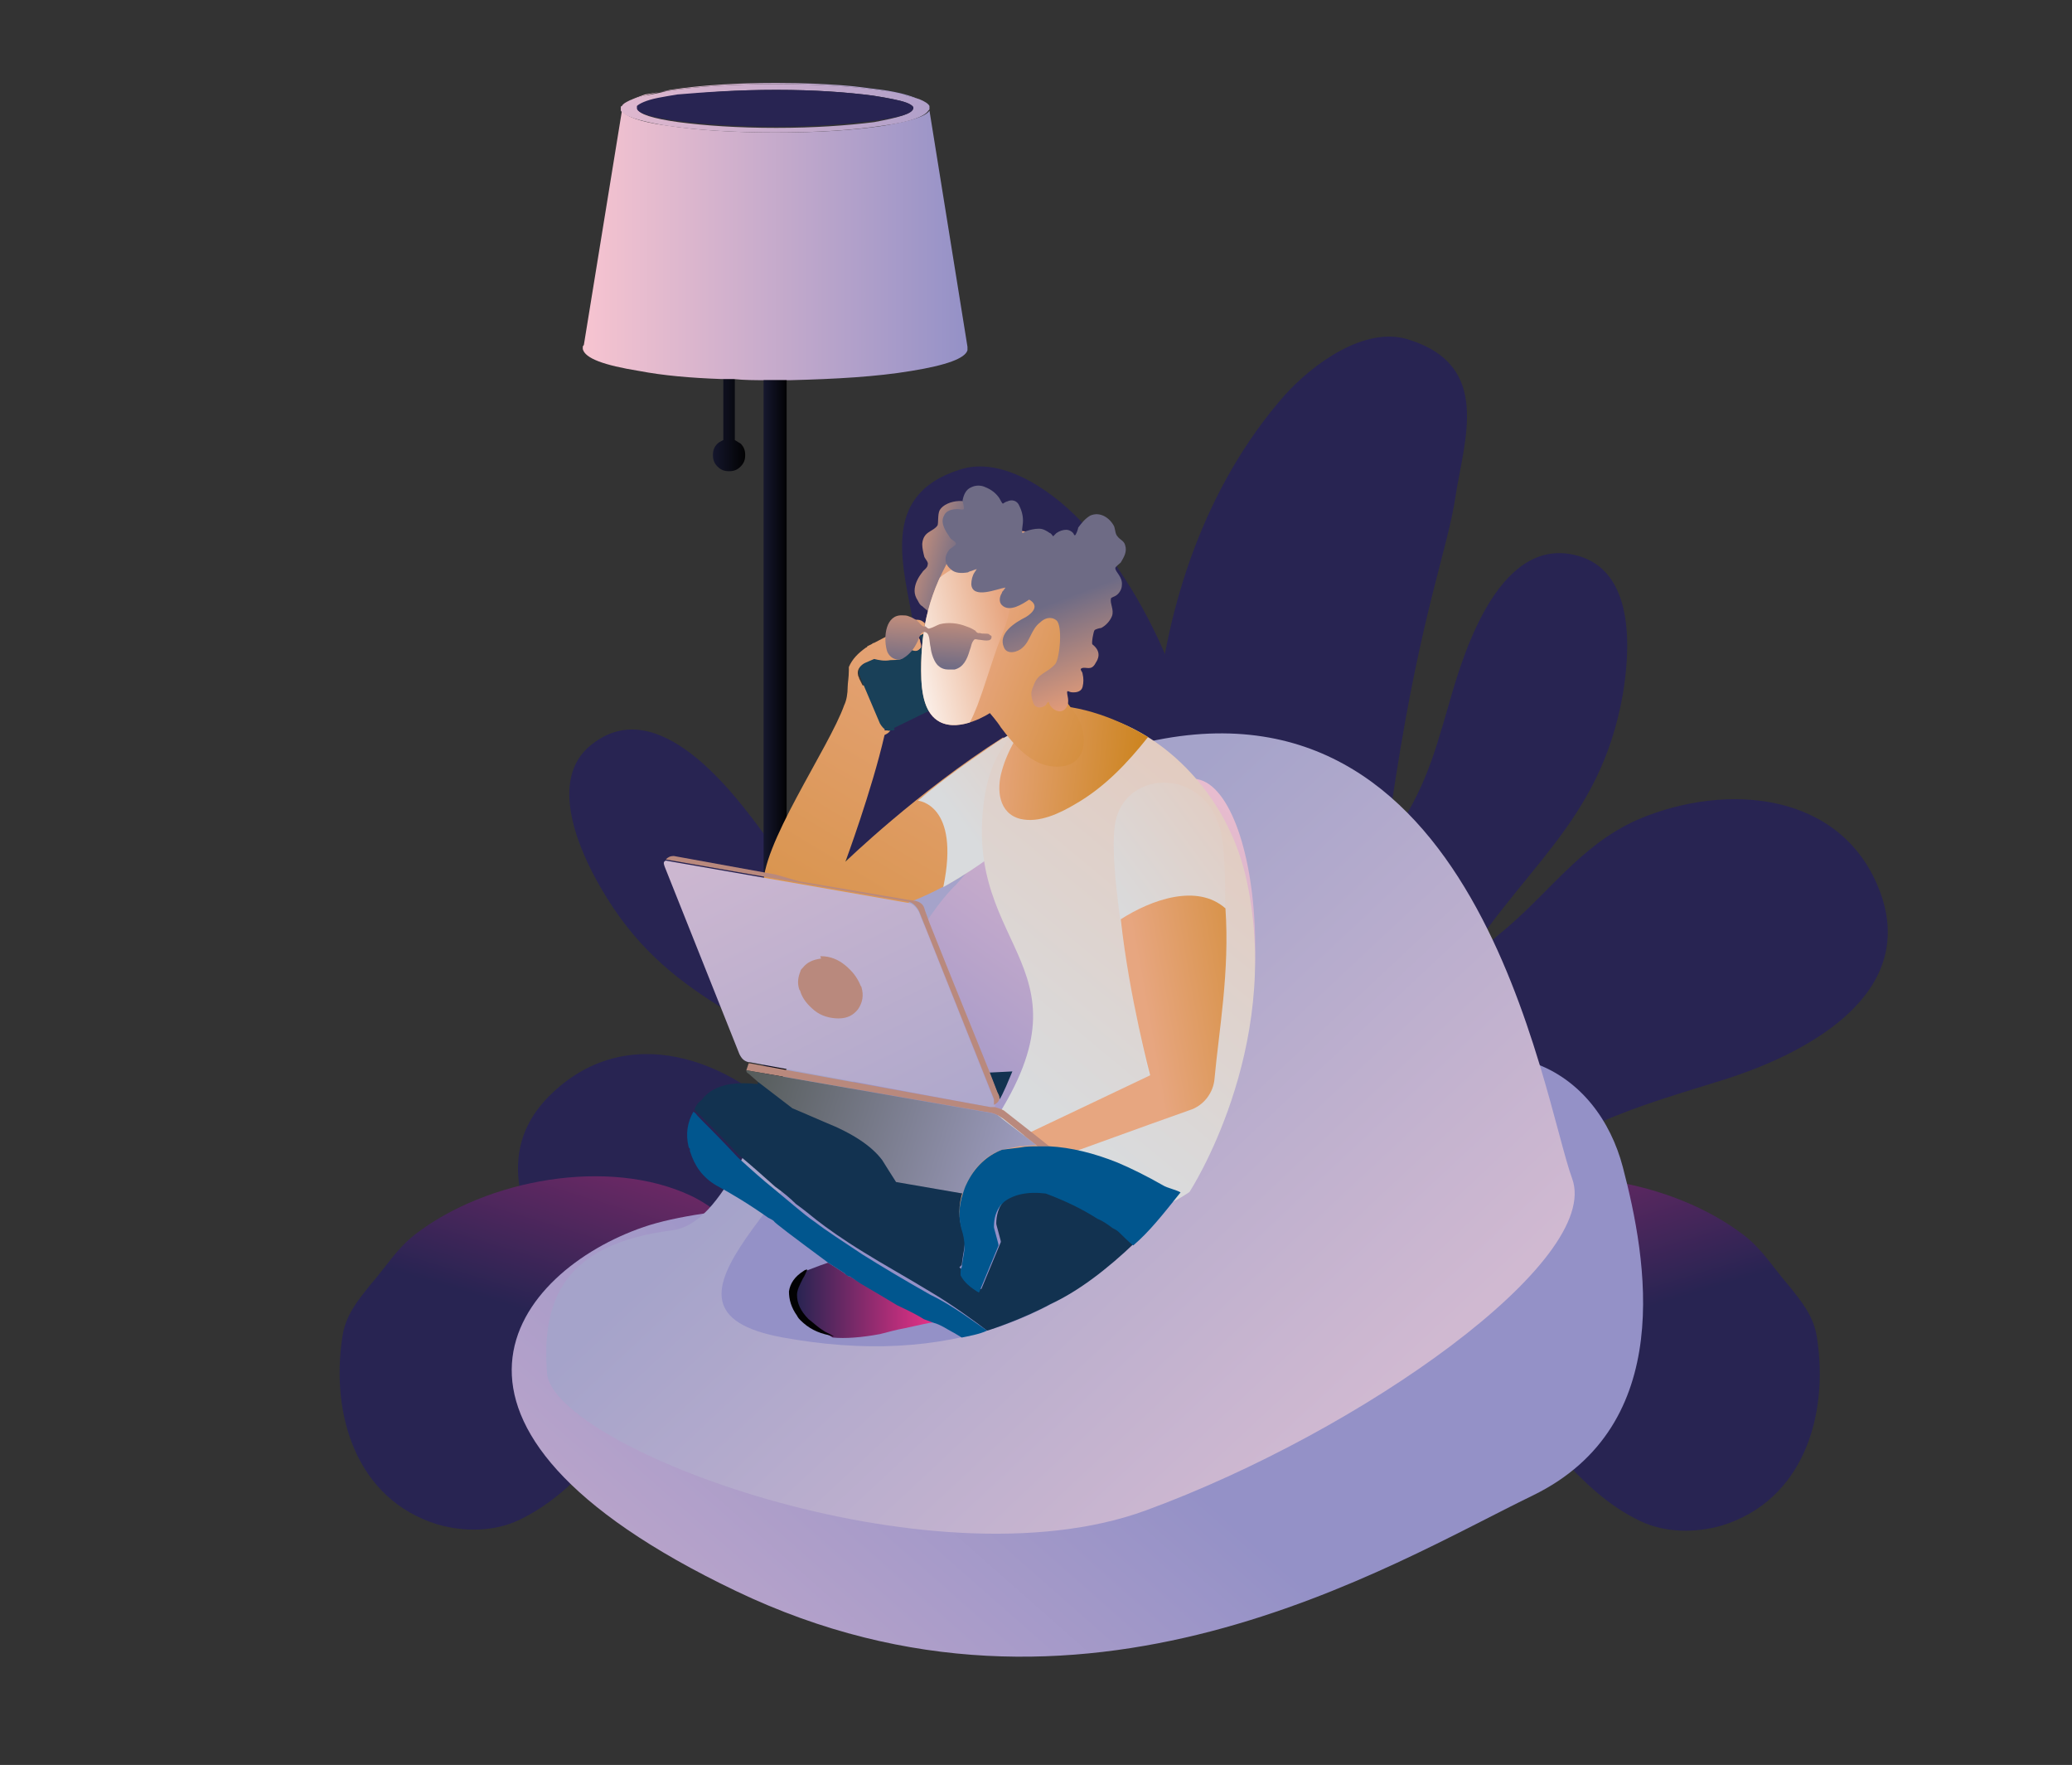 <?xml version="1.0" encoding="utf-8"?>
<!-- Generator: Adobe Illustrator 25.0.1, SVG Export Plug-In . SVG Version: 6.00 Build 0)  -->
<svg version="1.1" id="Calque_1" xmlns="http://www.w3.org/2000/svg" xmlns:xlink="http://www.w3.org/1999/xlink" x="0px" y="0px"
	 viewBox="0 0 179.9 153.2" style="enable-background:new 0 0 179.9 153.2;" xml:space="preserve">
<rect x="0" y="0" width="179.9" height="153.2" fill="#333333" stroke="none"/>
<style type="text/css">
	.st0{fill:url(#SVGID_1_);}
	.st1{fill:url(#SVGID_2_);}
	.st2{fill:url(#SVGID_3_);}
	.st3{fill:url(#SVGID_4_);}
	.st4{fill:url(#SVGID_5_);}
	.st5{fill:url(#SVGID_6_);}
	.st6{fill:url(#SVGID_7_);}
	.st7{fill:url(#SVGID_8_);}
	.st8{fill:url(#SVGID_9_);}
	.st9{fill:url(#SVGID_10_);}
	.st10{fill:url(#SVGID_11_);}
	.st11{fill:url(#SVGID_12_);}
	.st12{fill:url(#SVGID_13_);}
	.st13{fill:url(#SVGID_14_);}
	.st14{fill:url(#SVGID_15_);}
	.st15{fill:url(#SVGID_16_);}
	.st16{fill:url(#SVGID_17_);}
	.st17{fill:url(#SVGID_18_);}
	.st18{fill:url(#SVGID_19_);}
	.st19{fill:url(#SVGID_20_);}
	.st20{fill:url(#SVGID_21_);}
	.st21{fill:url(#SVGID_22_);}
	.st22{fill:url(#SVGID_23_);}
	.st23{fill:url(#SVGID_24_);}
	.st24{fill:url(#SVGID_25_);}
	.st25{fill:url(#SVGID_26_);}
	.st26{fill:url(#SVGID_27_);}
	.st27{fill:url(#SVGID_28_);}
	.st28{fill:url(#SVGID_29_);}
	.st29{fill:url(#SVGID_30_);}
	.st30{fill:url(#SVGID_31_);}
	.st31{fill:url(#SVGID_32_);}
	.st32{fill:url(#SVGID_33_);}
	.st33{fill:url(#SVGID_34_);}
	.st34{fill:url(#SVGID_35_);}
	.st35{fill:url(#SVGID_36_);}
	.st36{fill:url(#SVGID_37_);}
	.st37{fill:url(#SVGID_38_);}
	.st38{fill:url(#SVGID_39_);}
	.st39{fill:url(#SVGID_40_);}
	.st40{fill:url(#SVGID_41_);}
	.st41{fill:url(#SVGID_42_);}
	.st42{clip-path:url(#SVGID_45_);}
	.st43{fill:url(#SVGID_46_);}
	.st44{fill:url(#SVGID_47_);}
	.st45{fill:url(#SVGID_48_);}
	.st46{fill:url(#SVGID_49_);}
	.st47{clip-path:url(#SVGID_52_);}
	.st48{fill:url(#SVGID_53_);}
	.st49{clip-path:url(#SVGID_56_);}
	.st50{fill:url(#SVGID_57_);}
	.st51{fill:url(#SVGID_58_);}
	.st52{fill:url(#SVGID_59_);}
	.st53{fill:url(#SVGID_60_);}
	.st54{fill:url(#SVGID_61_);}
	.st55{fill:#E83189;}
	.st56{clip-path:url(#SVGID_64_);}
	.st57{fill:url(#SVGID_65_);}
	.st58{fill:#272252;}
	.st59{fill:url(#SVGID_66_);}
	.st60{fill:url(#SVGID_67_);}
	.st61{fill:url(#SVGID_68_);}
	.st62{fill:url(#SVGID_69_);}
	.st63{fill:url(#SVGID_70_);}
	.st64{fill:url(#SVGID_71_);}
	.st65{fill:url(#SVGID_72_);}
	.st66{fill:url(#SVGID_73_);}
	.st67{fill:url(#SVGID_74_);}
	.st68{fill:url(#SVGID_75_);}
	.st69{fill:url(#SVGID_76_);}
	.st70{fill:url(#SVGID_77_);}
	.st71{fill:url(#SVGID_78_);}
	.st72{fill:#FFFFFF;}
	.st73{fill:url(#SVGID_79_);}
	.st74{fill:url(#SVGID_80_);}
	.st75{fill:url(#SVGID_81_);}
	.st76{fill:url(#SVGID_82_);}
	.st77{fill:url(#SVGID_83_);}
	.st78{fill:url(#SVGID_84_);}
	.st79{fill:url(#SVGID_85_);}
	.st80{fill:url(#SVGID_86_);}
	.st81{fill:url(#SVGID_87_);}
	.st82{fill:url(#SVGID_88_);}
	.st83{fill:url(#SVGID_89_);}
	.st84{fill:url(#SVGID_90_);}
	.st85{fill:url(#SVGID_91_);}
	.st86{fill:url(#SVGID_92_);}
	.st87{fill:url(#SVGID_93_);}
	.st88{fill:url(#SVGID_94_);}
	.st89{fill:url(#SVGID_95_);}
	.st90{fill:url(#SVGID_96_);}
	.st91{fill:url(#SVGID_97_);}
	.st92{fill:url(#SVGID_98_);}
	.st93{fill:url(#SVGID_99_);}
	.st94{fill:url(#SVGID_100_);}
	.st95{fill:url(#SVGID_101_);}
	.st96{fill:url(#SVGID_102_);}
	.st97{fill:url(#SVGID_103_);}
	.st98{fill:url(#SVGID_104_);}
	.st99{fill:url(#SVGID_105_);}
	.st100{fill:url(#SVGID_106_);}
	.st101{fill:url(#SVGID_107_);}
	.st102{fill:url(#SVGID_108_);}
	.st103{fill:url(#SVGID_109_);}
	.st104{fill:url(#SVGID_110_);}
	.st105{fill:url(#SVGID_111_);}
	.st106{fill:url(#SVGID_112_);}
	.st107{fill:url(#SVGID_113_);}
	.st108{fill:url(#SVGID_114_);}
	.st109{fill:url(#SVGID_115_);}
	.st110{fill:url(#SVGID_116_);}
	.st111{fill:url(#SVGID_117_);}
	.st112{fill:url(#SVGID_118_);}
	.st113{fill:url(#SVGID_119_);}
	.st114{fill:url(#SVGID_120_);}
	.st115{clip-path:url(#SVGID_123_);}
	.st116{fill:url(#SVGID_124_);}
	.st117{fill:url(#SVGID_125_);}
	.st118{fill:url(#SVGID_126_);}
	.st119{fill:url(#SVGID_127_);}
	.st120{clip-path:url(#SVGID_130_);}
	.st121{fill:url(#SVGID_131_);}
	.st122{clip-path:url(#SVGID_134_);}
	.st123{fill:url(#SVGID_135_);}
	.st124{fill:url(#SVGID_136_);}
	.st125{fill:url(#SVGID_137_);}
	.st126{fill:url(#SVGID_138_);}
	.st127{fill:url(#SVGID_139_);}
	.st128{fill:#F8C5D1;}
	.st129{clip-path:url(#SVGID_142_);}
	.st130{fill:url(#SVGID_143_);}
	.st131{fill:url(#SVGID_144_);}
	.st132{fill:url(#SVGID_145_);}
	.st133{fill:url(#SVGID_146_);}
	.st134{fill:url(#SVGID_147_);}
	.st135{fill:url(#SVGID_148_);}
	.st136{fill:url(#SVGID_149_);}
	.st137{fill:url(#SVGID_150_);}
	.st138{fill:url(#SVGID_151_);}
	.st139{fill:url(#SVGID_152_);}
	.st140{fill:url(#SVGID_153_);}
	.st141{fill:url(#SVGID_154_);}
	.st142{fill:url(#SVGID_155_);}
	.st143{fill:url(#SVGID_156_);}
	.st144{fill:url(#SVGID_157_);}
	.st145{fill:url(#SVGID_158_);}
	.st146{fill:url(#SVGID_159_);}
	.st147{fill:url(#SVGID_160_);}
	.st148{fill:#282452;}
	.st149{fill:url(#SVGID_161_);}
	.st150{fill:url(#SVGID_162_);}
	.st151{fill-rule:evenodd;clip-rule:evenodd;fill:url(#SVGID_163_);}
	.st152{fill-rule:evenodd;clip-rule:evenodd;fill:url(#SVGID_164_);}
	.st153{fill-rule:evenodd;clip-rule:evenodd;fill:url(#SVGID_165_);}
	.st154{fill-rule:evenodd;clip-rule:evenodd;fill:#282452;}
	.st155{fill-rule:evenodd;clip-rule:evenodd;fill:url(#SVGID_166_);}
	.st156{fill-rule:evenodd;clip-rule:evenodd;fill:url(#SVGID_167_);}
	.st157{fill-rule:evenodd;clip-rule:evenodd;fill:url(#SVGID_168_);}
	.st158{fill-rule:evenodd;clip-rule:evenodd;fill:url(#SVGID_169_);}
	.st159{fill:url(#SVGID_170_);}
	.st160{fill-rule:evenodd;clip-rule:evenodd;fill:#194058;}
	.st161{fill:url(#SVGID_171_);}
	.st162{fill:url(#SVGID_172_);}
	.st163{fill:url(#SVGID_173_);}
	.st164{fill:url(#SVGID_174_);}
	.st165{fill:url(#SVGID_175_);}
	.st166{fill:url(#SVGID_176_);}
	.st167{clip-path:url(#SVGID_179_);}
	.st168{fill:url(#SVGID_180_);}
	.st169{fill:url(#SVGID_181_);}
	.st170{fill:url(#SVGID_182_);}
	.st171{fill-rule:evenodd;clip-rule:evenodd;fill:#123250;}
	.st172{fill-rule:evenodd;clip-rule:evenodd;fill:url(#SVGID_183_);}
	.st173{fill-rule:evenodd;clip-rule:evenodd;fill:#020203;}
	.st174{fill-rule:evenodd;clip-rule:evenodd;fill:url(#SVGID_184_);}
	.st175{fill-rule:evenodd;clip-rule:evenodd;fill:#B9897D;}
	.st176{fill-rule:evenodd;clip-rule:evenodd;fill:url(#SVGID_185_);}
	.st177{fill-rule:evenodd;clip-rule:evenodd;fill:#01568E;}
	.st178{fill:url(#SVGID_186_);}
	.st179{fill:url(#SVGID_187_);}
	.st180{fill:url(#SVGID_188_);}
	.st181{fill:url(#SVGID_189_);}
	.st182{fill:url(#SVGID_190_);}
	.st183{fill:url(#SVGID_191_);}
	.st184{fill:url(#SVGID_192_);}
	.st185{fill:url(#SVGID_193_);}
	.st186{fill:url(#SVGID_194_);}
	.st187{fill:#917971;}
	.st188{fill:url(#SVGID_195_);}
	.st189{fill:url(#SVGID_196_);}
	.st190{fill:url(#SVGID_197_);}
	.st191{fill:url(#SVGID_198_);}
	.st192{fill:url(#SVGID_199_);}
	.st193{clip-path:url(#SVGID_202_);}
	.st194{fill:url(#SVGID_203_);}
	.st195{fill:url(#SVGID_204_);}
	.st196{fill:url(#SVGID_205_);}
	.st197{fill:url(#SVGID_206_);}
	.st198{clip-path:url(#SVGID_209_);}
	.st199{fill:url(#SVGID_210_);}
	.st200{clip-path:url(#SVGID_213_);}
	.st201{fill:url(#SVGID_214_);}
	.st202{fill:url(#SVGID_215_);}
	.st203{fill:url(#SVGID_216_);}
	.st204{fill:url(#SVGID_217_);}
	.st205{fill:url(#SVGID_218_);}
	.st206{fill:url(#SVGID_222_);}
	.st207{fill:url(#SVGID_223_);}
	.st208{fill:url(#SVGID_224_);}
	.st209{fill:url(#SVGID_225_);}
	.st210{fill:url(#SVGID_226_);stroke:url(#SVGID_227_);stroke-miterlimit:10;}
	.st211{fill:url(#SVGID_228_);}
	.st212{fill:url(#SVGID_229_);}
	.st213{fill:url(#SVGID_230_);}
	.st214{fill:url(#SVGID_231_);}
	.st215{fill:url(#SVGID_232_);}
	.st216{fill:url(#SVGID_233_);}
	.st217{fill:url(#SVGID_234_);}
	.st218{fill:url(#SVGID_235_);}
	.st219{fill:url(#SVGID_236_);}
	.st220{fill:url(#SVGID_237_);}
	.st221{fill:url(#SVGID_238_);}
	.st222{opacity:0.85;}
	.st223{fill:url(#SVGID_239_);stroke:#A1A0A0;stroke-width:0.25;stroke-miterlimit:10;}
	.st224{opacity:0.8;fill:#B6DDD7;}
	.st225{fill:#3EAC50;}
	.st226{fill:#F0BF49;}
	.st227{fill:#D92A2B;}
	.st228{fill:url(#SVGID_240_);stroke:#A1A0A0;stroke-width:0.25;stroke-miterlimit:10;}
	.st229{fill:url(#SVGID_241_);}
	.st230{fill:url(#SVGID_242_);}
	.st231{fill:url(#SVGID_243_);}
	.st232{fill:url(#SVGID_244_);}
	.st233{fill:url(#SVGID_245_);}
	.st234{clip-path:url(#SVGID_248_);}
	.st235{fill:url(#SVGID_249_);}
	.st236{fill:url(#SVGID_250_);}
	.st237{fill:url(#SVGID_251_);}
	.st238{fill:url(#SVGID_252_);}
	.st239{fill:url(#SVGID_253_);}
	.st240{fill:url(#SVGID_254_);}
	.st241{fill:url(#SVGID_255_);}
	.st242{fill:url(#SVGID_256_);}
	.st243{fill:url(#SVGID_257_);}
	.st244{fill:url(#SVGID_258_);}
	.st245{fill:url(#SVGID_259_);}
	.st246{fill:url(#SVGID_260_);}
	.st247{fill:url(#SVGID_261_);}
	.st248{fill:url(#SVGID_262_);}
	.st249{fill:url(#SVGID_263_);}
	.st250{fill:url(#SVGID_264_);}
	.st251{fill:url(#SVGID_265_);}
	.st252{fill:url(#SVGID_266_);}
	.st253{fill:url(#SVGID_267_);}
	.st254{fill:url(#SVGID_268_);}
	.st255{fill:url(#SVGID_269_);}
	.st256{fill:none;stroke:#A1A0A0;stroke-width:0.25;stroke-miterlimit:10;}
	.st257{fill:url(#SVGID_270_);}
</style>
<g>
	<g>
		<g>
			<g transform="matrix(1.013,0,0,0.947,2027.71,21.554)">
				<path class="st148" d="M-1879.8,83.2c-0.1,0.3-0.1-0.5-0.2-0.8c-0.1-0.5-0.1-0.9-0.1-1.4c-0.1-1.4,0-2.7,0.2-4.1
					c0.5-4,0.8-6.2,2.7-9.7c5.6-10.3,12.6-14.2,14.6-26.3c0.6-3.8,1.1-10.9-3.5-12.6c-6.9-2.5-10.1,8.6-11.3,13.1
					c-1.7,6.3-2.2,8.1-5.6,13.8c-2.4,4-5,5.4-7.9,9c-5.3,6.3-6.4,14.6-6.4,22.6"/>
			</g>
			<g transform="matrix(0.947,0,0,0.947,2121.33,21.554)">
				<path class="st148" d="M-2111.9,76.6c0,0.4-0.4-1.3-0.4-1.4c-0.1-1.7,0-3.4,0-5.1c0-4.6-2.1-7.1,0.2-21.5
					c2.4-15.4,4.8-21.1,5.5-25.9c0.8-5.2,3.3-11.9-4.2-14.3c-4.1-1.4-9,2.3-11.5,5.1c-7.2,8.2-10.9,19.2-11.8,30
					c-0.3,4.2-0.5,8.3,0,12.5c0.2,1.4,0.4,2.7,0.6,4.1c0,0.5,0.6,1.9,0.2,1.6c-1.4-1.4-8.3-11.3-13.1-8.6
					c-7.7,4.4-1.7,23.1,1.9,30.8c0.2,0.5,4.5,7.8,4.7,7.8"/>
			</g>
			<g transform="matrix(0.947,0,0,0.947,2121.33,21.554)">
				<path class="st148" d="M-2129.3,86.5c-0.9-0.9-2.4-1.3-3.4-2c-3.6-2.3-6.3-5-8-9c-4-9.4-0.5-20.3-4.9-29.6
					c-1.6-3.4-6.9-7.9-11-6c-4.2,1.9-5.5,6.7-5.8,10.9c-0.8,11.5,4.7,25.7,14.6,32.3c3.7,2.5,8.6,4.3,13,4.3c0.3,0,1.2,0.2,1.2-0.2"
					/>
			</g>
			<g transform="matrix(0.947,0,0,0.947,2121.33,21.554)">
				<path class="st148" d="M-2141.6,123.5c-1.9-0.5-3.5-2.5-4.8-3.8c-6.7-7.1-10.2-15.3-13.9-24.1c-2.2-5.3-2.7-10.5-6.8-14.9
					c-5.9-6.5-15.6-10-22.6-3c-6.9,6.9,0.2,16.3,5.3,21.5c2.8,2.8,5.8,5.5,8.3,8.6c7.1,8.6,12,15.2,24,16.6c2.9,0.3,6.8,1.4,9.6,0"
					/>
			</g>
			<g transform="matrix(0.947,0,0,0.947,2143.62,33.353)">
				
					<linearGradient id="SVGID_1_" gradientUnits="userSpaceOnUse" x1="-2592.823" y1="29.047" x2="-2592.051" y2="29.047" gradientTransform="matrix(-16.002 -53.209 -53.209 16.002 -42062.168 -138339.812)">
					<stop  offset="0" style="stop-color:#282452"/>
					<stop  offset="1" style="stop-color:#E73187"/>
				</linearGradient>
				<path class="st0" d="M-2139,92.1c-0.2,0.2,0.1-1.9,0.2-2.3c0.2-1.6,0.7-3.2,1.3-4.7c1.7-4.3,4.2-8.5,8.5-10.6
					c7.6-3.6,18.8-1.5,25.3,3.5c1.7,1.3,2.7,3,4.1,4.6c1.2,1.5,2.3,2.8,2.6,4.8c1.1,7.2-1.3,14.9-8.7,17.2c-2.4,0.7-5.2,0.7-7.5-0.4
					c-5.9-2.8-8.9-8.7-13.9-12.5c-2.4-1.9-6.6-4.6-9.4-1.8C-2137,90.2-2139,92.1-2139,92.1z"/>
			</g>
			<g transform="matrix(1.013,0,0,0.947,2027.71,21.554)">
				<path class="st148" d="M-1920.5,92.1c0.1,0.2,0-0.5-0.1-0.8c-0.1-0.5-0.2-0.9-0.4-1.4c-0.4-1.3-0.9-2.6-1.5-3.8
					c-1.7-3.6-2.7-5.6-5.6-8.2c-8.6-7.7-16.4-8.7-22.1-19.3c-1.8-3.3-4.6-9.9-0.8-13.1c5.7-4.9,12.2,4.4,14.8,8.2
					c3.6,5.3,4.6,6.9,9.7,10.9c3.6,2.9,6.4,3.3,10.3,5.5c7,4,10.6,11.4,13.2,18.9"/>
			</g>
			<g transform="matrix(0.947,0,0,0.947,2121.33,21.554)">
				<path class="st148" d="M-2151,88.5c0,0.4,0.4-1.3,0.4-1.4c0.1-1.7,0-3.4,0-5.1c0-4.6,2.1-7.1-0.2-21.5
					c-2.4-15.4-4.8-21.1-5.5-25.9c-0.8-5.2-3.3-11.9,4.2-14.3c4.1-1.4,9,2.3,11.5,5.1c7.2,8.2,10.9,19.2,11.8,30
					c0.3,4.2,0.5,8.3,0,12.5c-0.2,1.4-0.4,2.7-0.6,4.1c0,0.5-0.6,1.9-0.2,1.6c1.4-1.4,8.3-11.3,13.1-8.6c7.7,4.4,1.7,23.1-1.9,30.8
					c-0.2,0.5-4.5,7.8-4.7,7.8"/>
			</g>
			<g transform="matrix(0.947,0,0,0.947,2121.33,21.554)">
				<path class="st148" d="M-2146,113.7c0.9-0.9,2.4-1.3,3.4-2c3.6-2.3,6.3-5,8-9c4-9.4,0.5-20.3,4.9-29.6c1.6-3.4,6.9-7.9,11-6
					c4.2,1.9,5.5,6.7,5.8,10.9c0.8,11.5-4.7,25.7-14.6,32.3c-3.7,2.5-8.6,4.3-13,4.3c-0.3,0-1.2,0.2-1.2-0.2"/>
			</g>
			<g transform="matrix(0.947,0,0,0.947,2121.33,21.554)">
				<path class="st148" d="M-2131.1,78.6c1.9,0.4,4.3-0.6,6-1.2c9.2-3.3,16-9,23.3-15.2c4.3-3.7,7.2-8.1,12.8-10.2
					c8.2-3.1,18.4-1.8,21.5,7.5c3,9.3-7.5,14.5-14.5,16.7c-3.8,1.2-7.7,2.3-11.3,3.9c-10.2,4.5-17.6,8.2-28.9,3.9
					c-2.7-1-6.7-1.9-8.5-4.3"/>
			</g>
			<g transform="matrix(0.947,0,0,0.947,2143.62,33.353)">
				
					<linearGradient id="SVGID_2_" gradientUnits="userSpaceOnUse" x1="-2571.233" y1="100.829" x2="-2570.462" y2="100.829" gradientTransform="matrix(16.002 -53.209 53.209 16.002 33567.992 -138339.812)">
					<stop  offset="0" style="stop-color:#282452"/>
					<stop  offset="1" style="stop-color:#E73187"/>
				</linearGradient>
				<path class="st1" d="M-2190.2,92c0.2,0.2-0.1-1.9-0.2-2.3c-0.2-1.6-0.7-3.2-1.3-4.7c-1.7-4.3-4.2-8.5-8.5-10.6
					c-7.6-3.6-18.8-1.5-25.3,3.5c-1.7,1.3-2.7,3-4.1,4.6c-1.2,1.5-2.3,2.8-2.6,4.8c-1.1,7.2,1.3,14.9,8.7,17.2
					c2.4,0.7,5.2,0.7,7.5-0.4c5.9-2.8,8.9-8.7,13.9-12.5c2.4-1.9,6.6-4.6,9.4-1.8C-2192.2,90.1-2190.2,92-2190.2,92z"/>
			</g>
		</g>
		<g>
			<linearGradient id="SVGID_3_" gradientUnits="userSpaceOnUse" x1="61.788" y1="36.988" x2="64.683" y2="36.988">
				<stop  offset="0" style="stop-color:#15172E"/>
				<stop  offset="1" style="stop-color:#020203"/>
			</linearGradient>
			<path style="fill-rule:evenodd;clip-rule:evenodd;fill:url(#SVGID_3_);" d="M62.7,32.9c0.4,0,0.7,0,1.1,0v5.2c0,0,0,0.1,0,0.1
				c0.2,0.1,0.3,0.2,0.5,0.3c0.3,0.3,0.4,0.6,0.4,1c0,0.4-0.1,0.7-0.4,1c-0.3,0.3-0.6,0.4-1,0.4c-0.4,0-0.7-0.1-1-0.4
				c-0.3-0.3-0.4-0.6-0.4-1c0-0.4,0.1-0.7,0.4-1c0.1-0.1,0.3-0.2,0.5-0.3c0,0,0-0.1,0-0.1V32.9z"/>
			<linearGradient id="SVGID_4_" gradientUnits="userSpaceOnUse" x1="50.666" y1="20.096" x2="84.017" y2="20.096">
				<stop  offset="0" style="stop-color:#F7C4D0"/>
				<stop  offset="1" style="stop-color:#9491C7"/>
			</linearGradient>
			<path style="fill-rule:evenodd;clip-rule:evenodd;fill:url(#SVGID_4_);" d="M54.8,8.7c0.7-0.3,1.8-0.6,3.4-0.9
				c2.6-0.4,5.7-0.6,9.2-0.6c2.5,0,4.8,0.1,6.8,0.3c0.8,0.1,1.6,0.2,2.4,0.3C78,8,79.1,8.3,79.7,8.6c-0.3-0.1-0.7-0.2-1.1-0.3
				c-0.5-0.1-1.1-0.2-1.9-0.4c-2.6-0.4-5.7-0.6-9.3-0.6c0,0-0.1,0-0.1,0c-3.7,0-6.8,0.2-9.5,0.6C57.2,8,56.6,8.1,56,8.2
				C55.5,8.4,55.1,8.5,54.8,8.7z M66.5,33c-0.9,0-1.9,0-2.8-0.1c-0.4,0-0.8,0-1.1,0c-2.7-0.1-5-0.3-7.1-0.7
				c-3.1-0.5-4.7-1.1-4.9-1.9v-0.1c0,0,0-0.1,0-0.1c0-0.1,0.1-0.1,0.1-0.2L54,9.6c0.3,0.5,1.6,1,3.9,1.3c2.6,0.4,5.8,0.6,9.5,0.6
				c3.7,0,6.8-0.2,9.4-0.6c2.3-0.4,3.6-0.8,3.9-1.3L84,30.1c0,0.1,0,0.2,0,0.2v0.1c-0.2,0.7-1.8,1.3-4.9,1.8
				c-3,0.5-6.5,0.7-10.5,0.8c-0.4,0-0.8,0-1.2,0C67.1,33,66.8,33,66.5,33z"/>
			<linearGradient id="SVGID_5_" gradientUnits="userSpaceOnUse" x1="39.834" y1="9.376" x2="97.421" y2="9.412">
				<stop  offset="0" style="stop-color:#F7C4D0"/>
				<stop  offset="1" style="stop-color:#9491C7"/>
			</linearGradient>
			<path style="fill-rule:evenodd;clip-rule:evenodd;fill:url(#SVGID_5_);" d="M80.6,9.6c-0.3,0.5-1.6,1-3.9,1.3
				c-2.6,0.4-5.7,0.6-9.4,0.6c-3.7,0-6.8-0.2-9.5-0.6c-2.3-0.4-3.6-0.8-3.9-1.3c0,0,0-0.1,0-0.1V9.4c0,0,0,0,0-0.1
				c0-0.1,0.1-0.1,0.1-0.1c0.1-0.2,0.3-0.3,0.7-0.5c0.3-0.1,0.7-0.3,1.3-0.4c0.5-0.1,1.2-0.2,1.9-0.4c2.6-0.4,5.8-0.6,9.5-0.6
				c0,0,0.1,0,0.1,0c3.6,0,6.8,0.2,9.3,0.6c0.7,0.1,1.3,0.2,1.9,0.4c0.4,0.1,0.8,0.2,1.1,0.3c0.5,0.2,0.8,0.4,0.9,0.6
				c0,0.1,0,0.1,0,0.2v0.1C80.7,9.5,80.7,9.5,80.6,9.6z M79.3,9.4c0,0,0-0.1,0-0.1c-0.2-0.3-0.8-0.5-1.8-0.7c-0.5-0.1-1-0.2-1.7-0.3
				c-2.3-0.3-5.1-0.5-8.4-0.5h0c-3.3,0-6.2,0.2-8.5,0.5c-0.7,0.1-1.3,0.2-1.7,0.3c-1,0.2-1.6,0.4-1.8,0.7c0,0,0,0.1,0,0.1v0.1
				c0.1,0.4,1.3,0.8,3.5,1.1c2.3,0.3,5.1,0.5,8.5,0.5c3.3,0,6.1-0.2,8.5-0.5C78,10.2,79.2,9.9,79.3,9.4L79.3,9.4z"/>
			<path class="st154" d="M79.3,9.4L79.3,9.4c-0.1,0.5-1.3,0.8-3.5,1.1c-2.4,0.3-5.2,0.5-8.5,0.5c-3.3,0-6.2-0.2-8.5-0.5
				c-2.3-0.3-3.5-0.7-3.5-1.1V9.3c0,0,0,0,0-0.1c0.2-0.2,0.8-0.5,1.8-0.7c0.5-0.1,1.1-0.2,1.7-0.3C61.2,8,64,7.8,67.4,7.8h0
				c3.3,0,6.1,0.2,8.4,0.5c0.6,0.1,1.2,0.2,1.7,0.3c1,0.2,1.6,0.4,1.8,0.7C79.3,9.3,79.3,9.3,79.3,9.4z"/>
			<linearGradient id="SVGID_6_" gradientUnits="userSpaceOnUse" x1="66.337" y1="69.889" x2="68.345" y2="69.889">
				<stop  offset="0" style="stop-color:#15172E"/>
				<stop  offset="1" style="stop-color:#020203"/>
			</linearGradient>
			<rect x="66.3" y="33" style="fill-rule:evenodd;clip-rule:evenodd;fill:url(#SVGID_6_);" width="2" height="73.7"/>
		</g>
		<g>
			<linearGradient id="SVGID_7_" gradientUnits="userSpaceOnUse" x1="25.607" y1="195.274" x2="92.597" y2="119.216">
				<stop  offset="0" style="stop-color:#F7C4D0"/>
				<stop  offset="1" style="stop-color:#9491C7"/>
			</linearGradient>
			<path style="fill-rule:evenodd;clip-rule:evenodd;fill:url(#SVGID_7_);" d="M116,96.1c14.6-9.2,22.8-2.8,24.9,5.2
				s4.7,22.4-7.8,28.5c-12.4,6-39.1,22.7-69.2,8.3s-19.1-27.8-8-31.6S101.4,105.3,116,96.1z"/>
			<linearGradient id="SVGID_8_" gradientUnits="userSpaceOnUse" x1="114.156" y1="126.588" x2="79.273" y2="89.299">
				<stop  offset="0" style="stop-color:#D0B9D1"/>
				<stop  offset="1" style="stop-color:#A5A3CA"/>
			</linearGradient>
			<path style="fill-rule:evenodd;clip-rule:evenodd;fill:url(#SVGID_8_);" d="M58.3,106.8c-9.3,1.2-11.3,6-10.8,12.4
				c0.5,6.4,33.2,18.8,52,11.9c18.8-6.9,39.6-21.7,37-28.8s-8.2-45.4-38.1-37.6S67.6,105.7,58.3,106.8z"/>
			<linearGradient id="SVGID_9_" gradientUnits="userSpaceOnUse" x1="111.535" y1="63.885" x2="82.481" y2="104.227">
				<stop  offset="0" style="stop-color:#F7C4D0"/>
				<stop  offset="1" style="stop-color:#9491C7"/>
			</linearGradient>
			<path style="fill-rule:evenodd;clip-rule:evenodd;fill:url(#SVGID_9_);" d="M83,76.8c8.7-10.1,14.9-9.6,20.7-9.2
				s8.5,23.3-0.8,35.4s-21.1,15.6-34.9,13.1c-13.8-2.5,3-12.6,6.8-24S83,76.8,83,76.8z"/>
		</g>
		<g>
			<linearGradient id="SVGID_10_" gradientUnits="userSpaceOnUse" x1="87.341" y1="54.32" x2="52.797" y2="111.989">
				<stop  offset="0" style="stop-color:#E7A680"/>
				<stop  offset="1" style="stop-color:#C87F11"/>
			</linearGradient>
			<path class="st9" d="M87.1,64c-7.4,4.7-13.7,10.8-13.7,10.8s2.3-6.2,3.4-11c0.2-0.1,0.4-0.2,0.5-0.4c-0.2,0-0.3,0-0.5,0
				c0.4-1.9,0.7-3.6,0.5-4.4l-2.4,0.5l-0.3-0.6c0-0.1-0.1-0.2-0.1-0.3c-0.1-0.4,0.1-0.8,0.6-1l0.7-0.3c0.4,0.1,0.9,0.2,1.4,0.1
				c0.7,0,1.1-0.1,1.1-0.2c0.2-0.3,0.2-0.7,0-1.1l0-0.1l0,0c0.4,0.4,0.8,0.6,1.1,0.6c0.2,0,0.3-0.1,0.5-0.3c0.1-0.1,0.1-0.3,0-0.6
				c0-0.2-0.1-0.3-0.2-0.4l0.4-0.2l0.1,0c0-0.3,0.1-0.6,0.1-0.9c0,0,0-0.1,0-0.1c-0.2-0.2-0.4-0.3-0.6-0.3c-0.1,0-0.2,0-0.3,0
				c0,0,0,0,0,0c-0.4,0-0.6,0.2-0.8,0.5c-0.3,0.2-0.8,0.5-1.3,0.8c-0.3,0.1-0.8,0.4-1.4,0.7c-0.1,0-0.2,0.1-0.2,0.1
				c-0.2,0.1-0.4,0.2-0.4,0.2c0,0,0,0.1-0.1,0.1c-0.7,0.5-1.2,1-1.5,1.7l0,0.3c0,0.6-0.1,1.1-0.1,1.4c0,0.6-0.1,1.2-0.3,1.6
				c-1.3,3.7-7.4,12.4-7,15.9c0.1,1.3,1,2.3,2.2,2.7c4,1.4,14.7-1.9,18.9-7.1C90.2,70.7,88.2,67,87.1,64z"/>
			<path class="st160" d="M77.6,63.4c0,0-0.1,0-0.2,0c-0.4,0.1-0.7-0.1-1-0.6l-1.7-4c0-0.1-0.1-0.2-0.1-0.3c-0.1-0.4,0.1-0.8,0.6-1
				l0.7-0.3c0.4,0.1,0.9,0.2,1.4,0.1c0.7,0,1.1-0.1,1.1-0.2c0.2-0.3,0.2-0.7,0-1.1l0-0.1l0,0c0.4,0.4,0.8,0.6,1.1,0.6
				c0.2,0,0.3-0.1,0.5-0.3c0.1-0.1,0.1-0.3,0-0.6c0-0.2-0.1-0.3-0.2-0.4l0.4-0.2l0.1,0c0,0.8,0.1,1.6,0.3,2.4
				c0.3,1.2,0.6,2.1,0.9,2.8c0.1,0.3,0.3,0.6,0.4,0.9l-4.3,2.1C77.7,63.3,77.7,63.3,77.6,63.4z"/>
			<linearGradient id="SVGID_11_" gradientUnits="userSpaceOnUse" x1="95.745" y1="62.298" x2="83.369" y2="71.396">
				<stop  offset="0" style="stop-color:#E5C7B8"/>
				<stop  offset="1" style="stop-color:#D9DBDD"/>
			</linearGradient>
			<path class="st10" d="M89.4,62.9c0,0-1.9,0.8-3.4,1.9c-1.6,1.1-4.1,2.8-6.3,4.7c0,0,3.7,0.3,2.2,7.5c0,0,3.9-2.1,6.4-4.6
				C90.8,69.9,89.4,62.9,89.4,62.9z"/>
		</g>
		<g transform="matrix(0.947,0,0,0.947,2121.33,21.554)">
			<linearGradient id="SVGID_12_" gradientUnits="userSpaceOnUse" x1="-2121.39" y1="44.122" x2="-2147.64" y2="75.811">
				<stop  offset="0" style="stop-color:#E5C7B8"/>
				<stop  offset="1" style="stop-color:#D9DBDD"/>
			</linearGradient>
			<path class="st11" d="M-2131,86.5c0,0,8.5-13,5.3-28.3c-3.1-15.3-22-22.1-24.1-7.8c-2.1,14.3,11.1,15.3-0.1,31.1
				C-2155.1,89-2139,92-2131,86.5z"/>
		</g>
		<g transform="matrix(1.001,0,0,1.001,2048.56,-2.735)">
			<linearGradient id="SVGID_13_" gradientUnits="userSpaceOnUse" x1="-1932.207" y1="74.005" x2="-1947.742" y2="85.425">
				<stop  offset="0" style="stop-color:#E5C7B8"/>
				<stop  offset="1" style="stop-color:#D9DBDD"/>
			</linearGradient>
			<path class="st12" d="M-1946.9,95.9c0,0-3.7-16.7-2.9-21.7c0.8-5,8.4-5,9.3,1.3c0.6,4.1,0,12.6-0.5,18c-0.1,1.1-0.7,2.1-1.7,2.7
				c-1,0.6-2.2,0.6-3.2,0.2C-1946.6,96.1-1946.9,95.9-1946.9,95.9z"/>
		</g>
		<g transform="matrix(0.947,0,0,0.947,2121.33,21.554)">
			
				<linearGradient id="SVGID_14_" gradientUnits="userSpaceOnUse" x1="-2590.528" y1="5.141" x2="-2589.995" y2="5.141" gradientTransform="matrix(34.213 -6.144 -6.144 -34.213 86526.836 -15667.565)">
				<stop  offset="0" style="stop-color:#E7A680"/>
				<stop  offset="1" style="stop-color:#C87F11"/>
			</linearGradient>
			<path class="st13" d="M-2137.3,61.5c2.8-1.8,7-3.3,9.6-1c0.4,5.8-0.6,11.2-1,15.6c-0.1,1.3-1,2.5-2.3,2.9
				c-4,1.4-12.7,4.6-15.3,5.5c-0.4,0.2-0.8,0.5-1,0.9c-0.6,1.2-1.8,3.6-1.8,3.6l-4-0.2c0,0,1.4-3.2,2-4.6c0.2-0.4,0.5-0.8,0.9-1
				c3-1.4,15.6-7.4,15.6-7.4S-2136.5,68.7-2137.3,61.5z"/>
		</g>
		<g>
			<g transform="matrix(0.947,0,0,0.947,2121.33,21.554)">
				
					<linearGradient id="SVGID_15_" gradientUnits="userSpaceOnUse" x1="-2544.514" y1="57.266" x2="-2543.862" y2="57.266" gradientTransform="matrix(25.004 2.398 2.398 -25.004 61336.594 7579.354)">
					<stop  offset="0" style="stop-color:#E7A680"/>
					<stop  offset="1" style="stop-color:#C87F11"/>
				</linearGradient>
				<path class="st14" d="M-2144.8,41.9c3.1-0.2,6.7,0.9,10,2.9c-1.9,2.4-4,4.6-6.6,6.1c-1.5,0.9-3.4,1.8-5.1,1.4
					c-2-0.5-2.2-2.7-1.7-4.4C-2147.6,45.7-2146.2,43.7-2144.8,41.9z"/>
			</g>
			<g transform="matrix(0.947,0,0,0.947,2121.33,21.554)">
				
					<linearGradient id="SVGID_16_" gradientUnits="userSpaceOnUse" x1="-1499.981" y1="-1025.364" x2="-1493.975" y2="-1025.84" gradientTransform="matrix(0.938 0.346 -0.346 0.938 -1105.788 1508.578)">
					<stop  offset="0" style="stop-color:#E79D78"/>
					<stop  offset="1" style="stop-color:#6E6B85"/>
				</linearGradient>
				<path class="st15" d="M-2150.4,23.9c-0.6-1.1-2.9-0.9-3.5,0.1c-0.2,0.4-0.1,1.2-0.2,1.4c-0.4,0.6-1.3,0.5-1.4,1.7
					c0,0.4,0.1,0.8,0.2,1.2c0.1,0.2,0.4,0.5,0.3,0.7c0,0.3-0.4,0.5-0.5,0.7c-0.4,0.5-0.7,1.1-0.7,1.7c0,0.3,0.1,0.6,0.3,0.9
					c0.1,0.2,0.2,0.4,0.4,0.5c0.3,0.3,1.4,1.2,2,0.9c0.6-0.3,0.5-1,0.7-1.5c0.2-0.4,0.5-0.8,0.9-1.1c0.8-0.9,1.6-1.6,1.9-2.9"/>
			</g>
			<g transform="matrix(0.947,0,0,0.947,2121.33,21.554)">
				<g>
					<defs>
						<path id="SVGID_177_" d="M-2143.9,39.3c-0.1,0,1.9,2.6,2.4,3.3c1.3,1.8,1.3,5.1-1.9,4.9c-2.1-0.1-3.7-2-4.9-3.6
							c-0.3-0.5-1-1.3-1-1.3s-2.7,1.8-4.6,0.8c-1.3-0.7-1.7-2.4-1.7-4.7c0-3.9,0.7-7.2,3.1-11.1c0.9-1.4,3.7-1.6,5-1.7
							c1.8-0.1,3.9,0.4,5.3,1.7c2.4,2.3,1.5,5.7,0.3,8.4C-2142.7,37.7-2143.9,39.3-2143.9,39.3z"/>
					</defs>
					
						<linearGradient id="SVGID_17_" gradientUnits="userSpaceOnUse" x1="-1489.779" y1="-1020.867" x2="-1468.863" y2="-1020.867" gradientTransform="matrix(0.938 0.346 -0.346 0.938 -1105.788 1508.578)">
						<stop  offset="0" style="stop-color:#E7A680"/>
						<stop  offset="1" style="stop-color:#C87F11"/>
					</linearGradient>
					<use xlink:href="#SVGID_177_"  style="overflow:visible;fill:url(#SVGID_17_);"/>
					<clipPath id="SVGID_18_">
						<use xlink:href="#SVGID_177_"  style="overflow:visible;"/>
					</clipPath>
					<g style="clip-path:url(#SVGID_18_);">
						<g transform="matrix(1.056,0,0,1.056,-4350.29,-22.752)">
							
								<linearGradient id="SVGID_19_" gradientUnits="userSpaceOnUse" x1="1650.414" y1="31.587" x2="1651.067" y2="31.587" gradientTransform="matrix(-15.501 3.459 3.459 15.501 27559.932 -6142.401)">
								<stop  offset="0" style="stop-color:#E7A680"/>
								<stop  offset="1" style="stop-color:#FFFFFF"/>
							</linearGradient>
							<path class="st18" d="M2077.8,54.2c-0.1-0.2,0.1-0.4,0.1-0.6c0.1-0.5,0.3-1,0.5-1.5c1-2.2,3.9-4.1,6.3-2.7
								c1.1,0.7,1.4,1.9,1.3,3.2c-0.1,1.3-0.7,2.5-1.1,3.6c-0.6,1.7-1.1,3.4-1.7,5c-0.4,1-0.9,2.3-1.9,2.9c-1.4,0.7-3.1-0.3-3.9-1.4
								c-1.7-2.2-1.8-5.5-1.7-8.2"/>
						</g>
					</g>
				</g>
			</g>
			<g transform="matrix(0.959,0,0.082,0.959,-1831.08,6.616)">
				
					<linearGradient id="SVGID_20_" gradientUnits="userSpaceOnUse" x1="2730.683" y1="-993.202" x2="2732.488" y2="-986.983" gradientTransform="matrix(0.908 0.346 -0.349 0.968 -836.854 63.488)">
					<stop  offset="0" style="stop-color:#E79D78"/>
					<stop  offset="1" style="stop-color:#6E6B85"/>
				</linearGradient>
				<path class="st19" d="M1993.6,50.4c0,0-0.2-0.1-0.2-0.2c-0.3-0.2-0.5-0.3-0.8-0.4c-0.7-0.3-1.6-0.4-2.4-0.2
					c-0.3,0.1-0.6,0.3-1,0.4c-0.1,0-0.2-0.1-0.3-0.2c-0.1,0-0.2,0-0.2,0c-0.2-0.1-0.3-0.3-0.4-0.4c-0.2-0.2-0.5-0.4-0.8-0.5
					c-0.2-0.1-0.4-0.1-0.6-0.1c-1.5-0.1-1.9,1.9-1.7,3.1c0.1,0.7,0.8,1.1,1.4,0.8c0.7-0.4,1.1-0.9,1.5-1.6c0.1-0.2,0.3-0.8,0.6-0.8
					c0.6,0,0.4,0.9,0.5,1.4c0,0.5,0.2,1.4,0.6,1.7c0.2,0.2,0.5,0.3,0.8,0.3c0.2,0,0.4,0,0.6,0c0.8-0.2,1.2-0.9,1.5-1.7
					c0.2-0.4,0.2-0.7,0.5-1c0.1-0.1,0.3,0,0.4,0c0.3,0,1.2,0.3,1.2-0.3c0-0.1-0.2-0.1-0.2-0.2c-0.2-0.1-0.6,0-0.8-0.1"/>
			</g>
			<g transform="matrix(0.947,0,0,0.947,2121.33,21.554)">
				
					<linearGradient id="SVGID_21_" gradientUnits="userSpaceOnUse" x1="-1478.545" y1="-1018.161" x2="-1485.069" y2="-1025.723" gradientTransform="matrix(0.938 0.346 -0.346 0.938 -1105.788 1508.578)">
					<stop  offset="0" style="stop-color:#E79D78"/>
					<stop  offset="1" style="stop-color:#6E6B85"/>
				</linearGradient>
				<path class="st20" d="M-2145.7,32.2c-0.6,0.4-1.8,1.2-2.5,0.5c-0.3-0.3-0.2-0.8,0-1.1c0-0.1,0.1-0.2,0.2-0.3
					c0-0.1,0.2-0.2,0.1-0.2c-0.7,0.1-3,1.1-3.1-0.3c0-0.4,0.1-0.8,0.3-1.1c0,0,0.2-0.3,0.2-0.3c0,0-0.3,0.1-0.3,0.1
					c-0.2,0.1-0.4,0.1-0.5,0.2c-0.6,0.1-1.2,0.1-1.6-0.3c-0.6-0.5-0.6-1.2-0.1-1.8c0.1-0.1,0.6-0.4,0.6-0.5c0-0.2-0.4-0.4-0.5-0.5
					c-0.4-0.6-1-1.4-0.6-2.1c0.2-0.5,0.8-0.6,1.3-0.6c0.1,0,0.4,0.1,0.5,0c0.1,0-0.1-0.7-0.1-0.8c0.1-0.5,0.3-1,0.8-1.2
					c0.4-0.2,0.9-0.2,1.3,0c0.5,0.2,0.9,0.5,1.2,0.9c0.1,0.1,0.3,0.6,0.4,0.6c0,0,0.3-0.2,0.4-0.2c0.4-0.2,0.9-0.1,1.1,0.4
					c0.3,0.6,0.4,1.2,0.3,1.8c0,0-0.1,0.6,0,0.7c0,0,0.3-0.2,0.4-0.2c0.3-0.1,0.7-0.2,1.1-0.2c0.4,0,0.7,0.2,1,0.4
					c0.1,0,0.3,0.3,0.3,0.3c0,0,0.3-0.3,0.3-0.3c0.3-0.2,0.6-0.3,0.9-0.3c0.3,0,0.6,0.2,0.7,0.4c0,0,0,0.1,0.1,0.1
					c0.1,0,0.3-0.6,0.3-0.7c0.3-0.4,0.6-0.8,1.1-1.1c0.9-0.4,1.8,0.2,2.2,1c0.1,0.3,0.1,0.7,0.3,0.9c0.2,0.3,0.6,0.4,0.7,0.8
					c0.2,0.6-0.1,1.1-0.4,1.6c-0.1,0.1-0.5,0.4-0.5,0.5c0,0.4,0.7,0.8,0.6,1.6c0,0.3-0.2,0.7-0.5,0.9c-0.1,0.1-0.5,0.2-0.5,0.3
					c-0.1,0.5,0.3,1,0.1,1.6c-0.2,0.5-0.6,0.9-1,1.1c-0.1,0-0.5,0.1-0.6,0.2c-0.1,0.1-0.3,1.2-0.2,1.3c0.9,0.7,0.5,1.4,0.3,1.7
					c-0.4,0.8-0.9,0.3-1.3,0.5c-0.2,0.1,0.1,0.3,0.1,0.5c0.1,0.4,0.1,0.8,0,1.2c-0.1,0.4-0.5,0.5-0.8,0.5c-0.2,0-0.3,0-0.5-0.1
					c0,0-0.1,0-0.1,0c-0.1,0.3,0.3,0.9-0.1,1.5c-0.4,0.6-1.1,0.3-1.4-0.1c-0.1-0.1-0.2-0.4-0.2-0.4c-0.1-0.1-0.2,0.2-0.3,0.3
					c-0.3,0.2-0.7,0.3-1,0c-0.2-0.3-0.3-0.8-0.3-1.1c0-0.2,0.1-0.5,0.2-0.7c0.4-1.2,1.2-1.1,2-2c0.4-0.5,0.7-3.5,0.1-4
					c-0.5-0.4-1.1-0.2-1.5,0.2c-0.8,0.6-0.9,1.7-1.6,2.3c-0.4,0.4-1.4,0.7-1.7,0c-0.6-1.3,1-2.3,2-2.8
					C-2144.4,32.8-2145.7,32.2-2145.7,32.2z"/>
			</g>
		</g>
		<g>
			<path class="st171" d="M87.9,93c-0.9,2.2-1.1,2.4-1.1,2.4l-0.9-2.3C85.9,93.1,87.8,93,87.9,93 M60,99.7C60,99.8,60,99.8,60,99.7
				v0.1C60,99.8,60,99.8,60,99.7z M91.2,113.2c-2.2,1.2-5.1,2.2-5.5,2.3c-0.9-0.7-3.1-2.3-4.8-3.3c-2.3-1.4-4.3-2.5-5.9-3.5
				c-1.8-1.1-3.2-2.1-4.1-2.8c-0.5-0.4-1.1-0.9-1.8-1.4c0,0,0,0,0,0c-0.5-0.5-1.1-1-1.8-1.5c-0.9-0.8-1.9-1.7-3.1-2.7
				c-1.5-1.6-2.6-2.7-3.4-3.5c-0.2-0.2-0.4-0.3-0.5-0.5c0.1-0.3,0.3-0.6,0.6-0.8c0.6-0.8,1.4-1.2,2.5-1.4c0.8-0.1,1.5-0.1,2.4,0
				c0-0.1,0-0.3,0-0.4l3,2.3c0,0,0,0,0,0c0.5,0.3,1.4,0.7,2.8,1.2c2.4,1,4.1,2.1,5,3.3c0.3,0.5,0.8,1.1,1.2,1.9l5.8,1
				c-0.4,1.2-0.4,2.4,0,3.5c0.2,0.5,0.2,1,0.1,1.6c0,0-0.1,0.5-0.2,1.3c-0.1,0.1-0.2,0.2-0.2,0.2c0.1,0.1,0.1,0.1,0.2,0.2
				c0,0.1,0.1,0.2,0.1,0.2c0.3,0.6,0.9,1.1,1.6,1.5l1.7-4.1c0-0.1-0.1-0.4-0.2-0.8c0,0,0,0,0,0c-0.1-0.4-0.2-0.7-0.2-0.8
				c0-0.7,0.2-1.4,0.6-1.9c0.1-0.1,0.2-0.2,0.3-0.3c0.7-0.7,1.9-0.9,3.6-0.7c1.6,0.6,3.1,1.3,4.5,2.2c0.4,0.3,0.8,0.5,1.3,0.8
				c0.2,0.1,0.4,0.3,0.6,0.4c0.1,0.1,1.1,0.9,1.2,1.1C96.1,110.2,93.6,112.1,91.2,113.2 M78,113.3c-0.3-0.1-0.6-0.3-0.9-0.5
				c-0.5-0.3-1-0.6-1.6-0.9l-1.2-0.7c-0.2-0.1-0.3-0.2-0.5-0.3c0.3,0.2,0.6,0.4,0.9,0.6C76,112.1,77,112.7,78,113.3z"/>
			<linearGradient id="SVGID_22_" gradientUnits="userSpaceOnUse" x1="69.19" y1="112.827" x2="81.029" y2="112.827">
				<stop  offset="0" style="stop-color:#282452"/>
				<stop  offset="1" style="stop-color:#E73187"/>
			</linearGradient>
			<path style="fill-rule:evenodd;clip-rule:evenodd;fill:url(#SVGID_22_);" d="M81,114.8c-0.3,0-1.1,0.2-2.5,0.5
				c-0.6,0.1-1.3,0.3-2.1,0.5c-1.6,0.3-3,0.4-4.1,0.3c-0.5-0.3-0.8-0.5-0.9-0.5c-0.5-0.3-1-0.7-1.3-1c-0.7-0.7-1-1.3-1-2.1
				c0-0.4,0.2-0.8,0.5-1.4c0.2-0.4,0.4-0.7,0.4-0.8c0.3-0.1,1-0.4,1.9-0.7l1.4,0.9c0.1,0.1,0.3,0.2,0.4,0.3c0,0,0,0,0.1,0
				c0.2,0.1,0.3,0.2,0.5,0.3l1.2,0.7c0.6,0.3,1.1,0.6,1.6,0.9c0.3,0.2,0.6,0.3,0.9,0.5c1.2,0.6,2,1,2.3,1.2L81,114.8z"/>
			<path class="st173" d="M72.4,116C72.4,116,72.4,116,72.4,116c-0.2,0-0.3-0.1-0.4-0.1c-1-0.2-1.8-0.6-2.5-1.3
				c-0.1-0.1-0.2-0.2-0.3-0.4c-0.5-0.7-0.7-1.4-0.7-2.1c0.1-0.7,0.5-1.3,1.3-1.8c0,0,0.1-0.1,0.3-0.1c-0.1,0.2-0.2,0.5-0.4,0.8
				c-0.3,0.6-0.5,1-0.5,1.4c0,0.7,0.3,1.4,1,2.1c0.4,0.3,0.8,0.7,1.3,1C71.6,115.6,71.9,115.7,72.4,116z"/>
			<linearGradient id="SVGID_23_" gradientUnits="userSpaceOnUse" x1="63.895" y1="68.906" x2="82.715" y2="107.168">
				<stop  offset="0" style="stop-color:#D0B9D1"/>
				<stop  offset="1" style="stop-color:#A5A3CA"/>
			</linearGradient>
			<path style="fill-rule:evenodd;clip-rule:evenodd;fill:url(#SVGID_23_);" d="M86.3,95.5l-6.5-16.3c-0.2-0.4-0.5-0.7-0.8-0.8
				l-21.2-3.7c-0.2,0.1-0.2,0.2-0.1,0.5l6.5,16.3c0.2,0.4,0.4,0.6,0.8,0.7c0,0,0.1,0,0.1,0L86,96.1c0.2,0,0.3,0,0.4,0
				C86.4,95.7,86.4,95.6,86.3,95.5z"/>
			<path class="st175" d="M69.4,76.5l5.3,0.9l4.1,0.7l0.7,0.1c0.4,0.1,0.7,0.3,0.8,0.8l0.4,1.1l1.6,4l3.6,8.9l0.7,1.8l0.1,0.2
				c0.2,0.4,0,0.7-0.4,0.9c0-0.3,0-0.4,0-0.5l-6.5-16.3c-0.2-0.4-0.5-0.7-0.8-0.8l-21.2-3.7c0.2-0.2,0.4-0.3,0.7-0.3l8.8,1.6
				L69.4,76.5z M71.3,83c0.8,0,1.5,0.3,2.1,0.8c0.6,0.5,1,1,1.3,1.7c0,0.1,0.1,0.1,0.1,0.2c0.2,0.7,0.1,1.3-0.3,1.9
				c-0.4,0.5-0.9,0.8-1.7,0.8c-0.7,0-1.5-0.2-2.1-0.7c0,0,0,0,0,0c-0.6-0.5-1-1-1.2-1.6c0-0.1-0.1-0.2-0.1-0.2
				c-0.2-0.6-0.1-1.1,0.1-1.6c0-0.1,0.1-0.2,0.2-0.3c0.4-0.5,0.9-0.7,1.6-0.8C71.2,83,71.2,83,71.3,83z M64.8,92.9l0.2-0.6
				c0,0,0.1,0,0.1,0L86,96.1c0.2,0,0.3,0,0.4,0c0.3,0.1,0.7,0.2,0.9,0.4l2.8,2.2l1,0.8c-0.3,0-0.7,0-1,0l-3-2.4
				c-0.3-0.2-0.6-0.4-1-0.5L64.8,92.9L64.8,92.9L64.8,92.9z"/>
			<linearGradient id="SVGID_24_" gradientUnits="userSpaceOnUse" x1="62.369" y1="93.585" x2="91.469" y2="102.553">
				<stop  offset="0" style="stop-color:#4F5651"/>
				<stop  offset="1" style="stop-color:#A5A3CA"/>
			</linearGradient>
			<path style="fill-rule:evenodd;clip-rule:evenodd;fill:url(#SVGID_24_);" d="M90,99.4c-0.5,0-1,0.1-1.5,0.1L87,99.8
				c-1.4,0.5-2.4,1.5-3.1,3c-0.1,0.3-0.2,0.6-0.3,0.8l-5.8-1c-0.5-0.8-0.9-1.4-1.2-1.9c-0.9-1.2-2.5-2.3-5-3.3
				c-1.4-0.6-2.3-1-2.8-1.2c0,0,0,0,0,0l-3-2.3L65,93.2c-0.2-0.1-0.2-0.2-0.2-0.3L86,96.6c0.4,0.1,0.7,0.2,1,0.5L90,99.4z
				 M64.8,92.9C64.8,92.9,64.8,92.9,64.8,92.9L64.8,92.9L64.8,92.9z"/>
			<path class="st177" d="M83.4,110.4c0-0.1,0-0.3,0.1-0.4c0.1-0.8,0.2-1.2,0.2-1.3c0.1-0.6,0-1.2-0.1-1.6c-0.4-1.2-0.4-2.3,0-3.5
				c0.1-0.3,0.2-0.6,0.3-0.8c0.7-1.5,1.8-2.5,3.1-3l1.6-0.2c0.5-0.1,1-0.1,1.5-0.1c0.3,0,0.7,0,1,0c1.9,0.1,3.9,0.6,5.9,1.4
				c1.2,0.5,2.6,1.2,4,2c0.3,0.2,1.2,0.4,1.5,0.6c-1.6,2-2.7,3.4-4.1,4.6c-0.2-0.1-1.1-1-1.2-1.1c-0.2-0.2-0.4-0.3-0.6-0.4
				c-0.4-0.3-0.8-0.6-1.3-0.8c-1.4-0.9-2.9-1.6-4.5-2.2c-1.6-0.2-2.8,0.1-3.6,0.7c-0.1,0.1-0.2,0.2-0.3,0.3
				c-0.4,0.5-0.6,1.1-0.6,1.9c0,0.1,0.1,0.4,0.2,0.8c0,0,0,0,0,0c0.1,0.4,0.2,0.7,0.2,0.8l-1.7,4.1c-0.7-0.4-1.3-0.9-1.6-1.5
				C83.4,110.6,83.4,110.5,83.4,110.4z M85.7,115.5c-0.6,0.3-1.7,0.5-2.2,0.6c-0.3-0.2-1-0.6-1.2-0.7c-0.5-0.3-0.9-0.5-1.3-0.6
				l-0.8-0.3c-0.3-0.2-1-0.6-2.3-1.2c-1-0.6-2-1.2-3.2-1.9c-0.3-0.2-0.6-0.4-0.9-0.6c0,0-0.1,0-0.1,0c-0.2-0.1-0.3-0.2-0.4-0.3
				l-1.4-0.9c-3.1-2.3-4.7-3.5-4.7-3.6c-0.1-0.1-0.3-0.2-0.5-0.3c-1.7-1.2-3.2-2.1-4.5-2.8c-1.2-0.7-1.9-1.7-2.3-3l0,0
				c0,0,0,0,0-0.1v0c0-0.1,0-0.1-0.1-0.2c-0.3-1.2-0.1-2.2,0.4-3.1c0.2,0.1,0.3,0.3,0.5,0.5c0.8,0.8,1.9,1.9,3.4,3.5
				c1.1,1,2.1,1.9,3.1,2.7c0.6,0.5,1.2,1,1.8,1.5c0,0,0,0,0,0c0.6,0.5,1.2,1,1.8,1.4c0.9,0.7,2.3,1.6,4.1,2.8c1.6,1,3.6,2.2,5.9,3.5
				C82.7,113.3,84.8,114.9,85.7,115.5z"/>
		</g>
	</g>
</g>
</svg>
